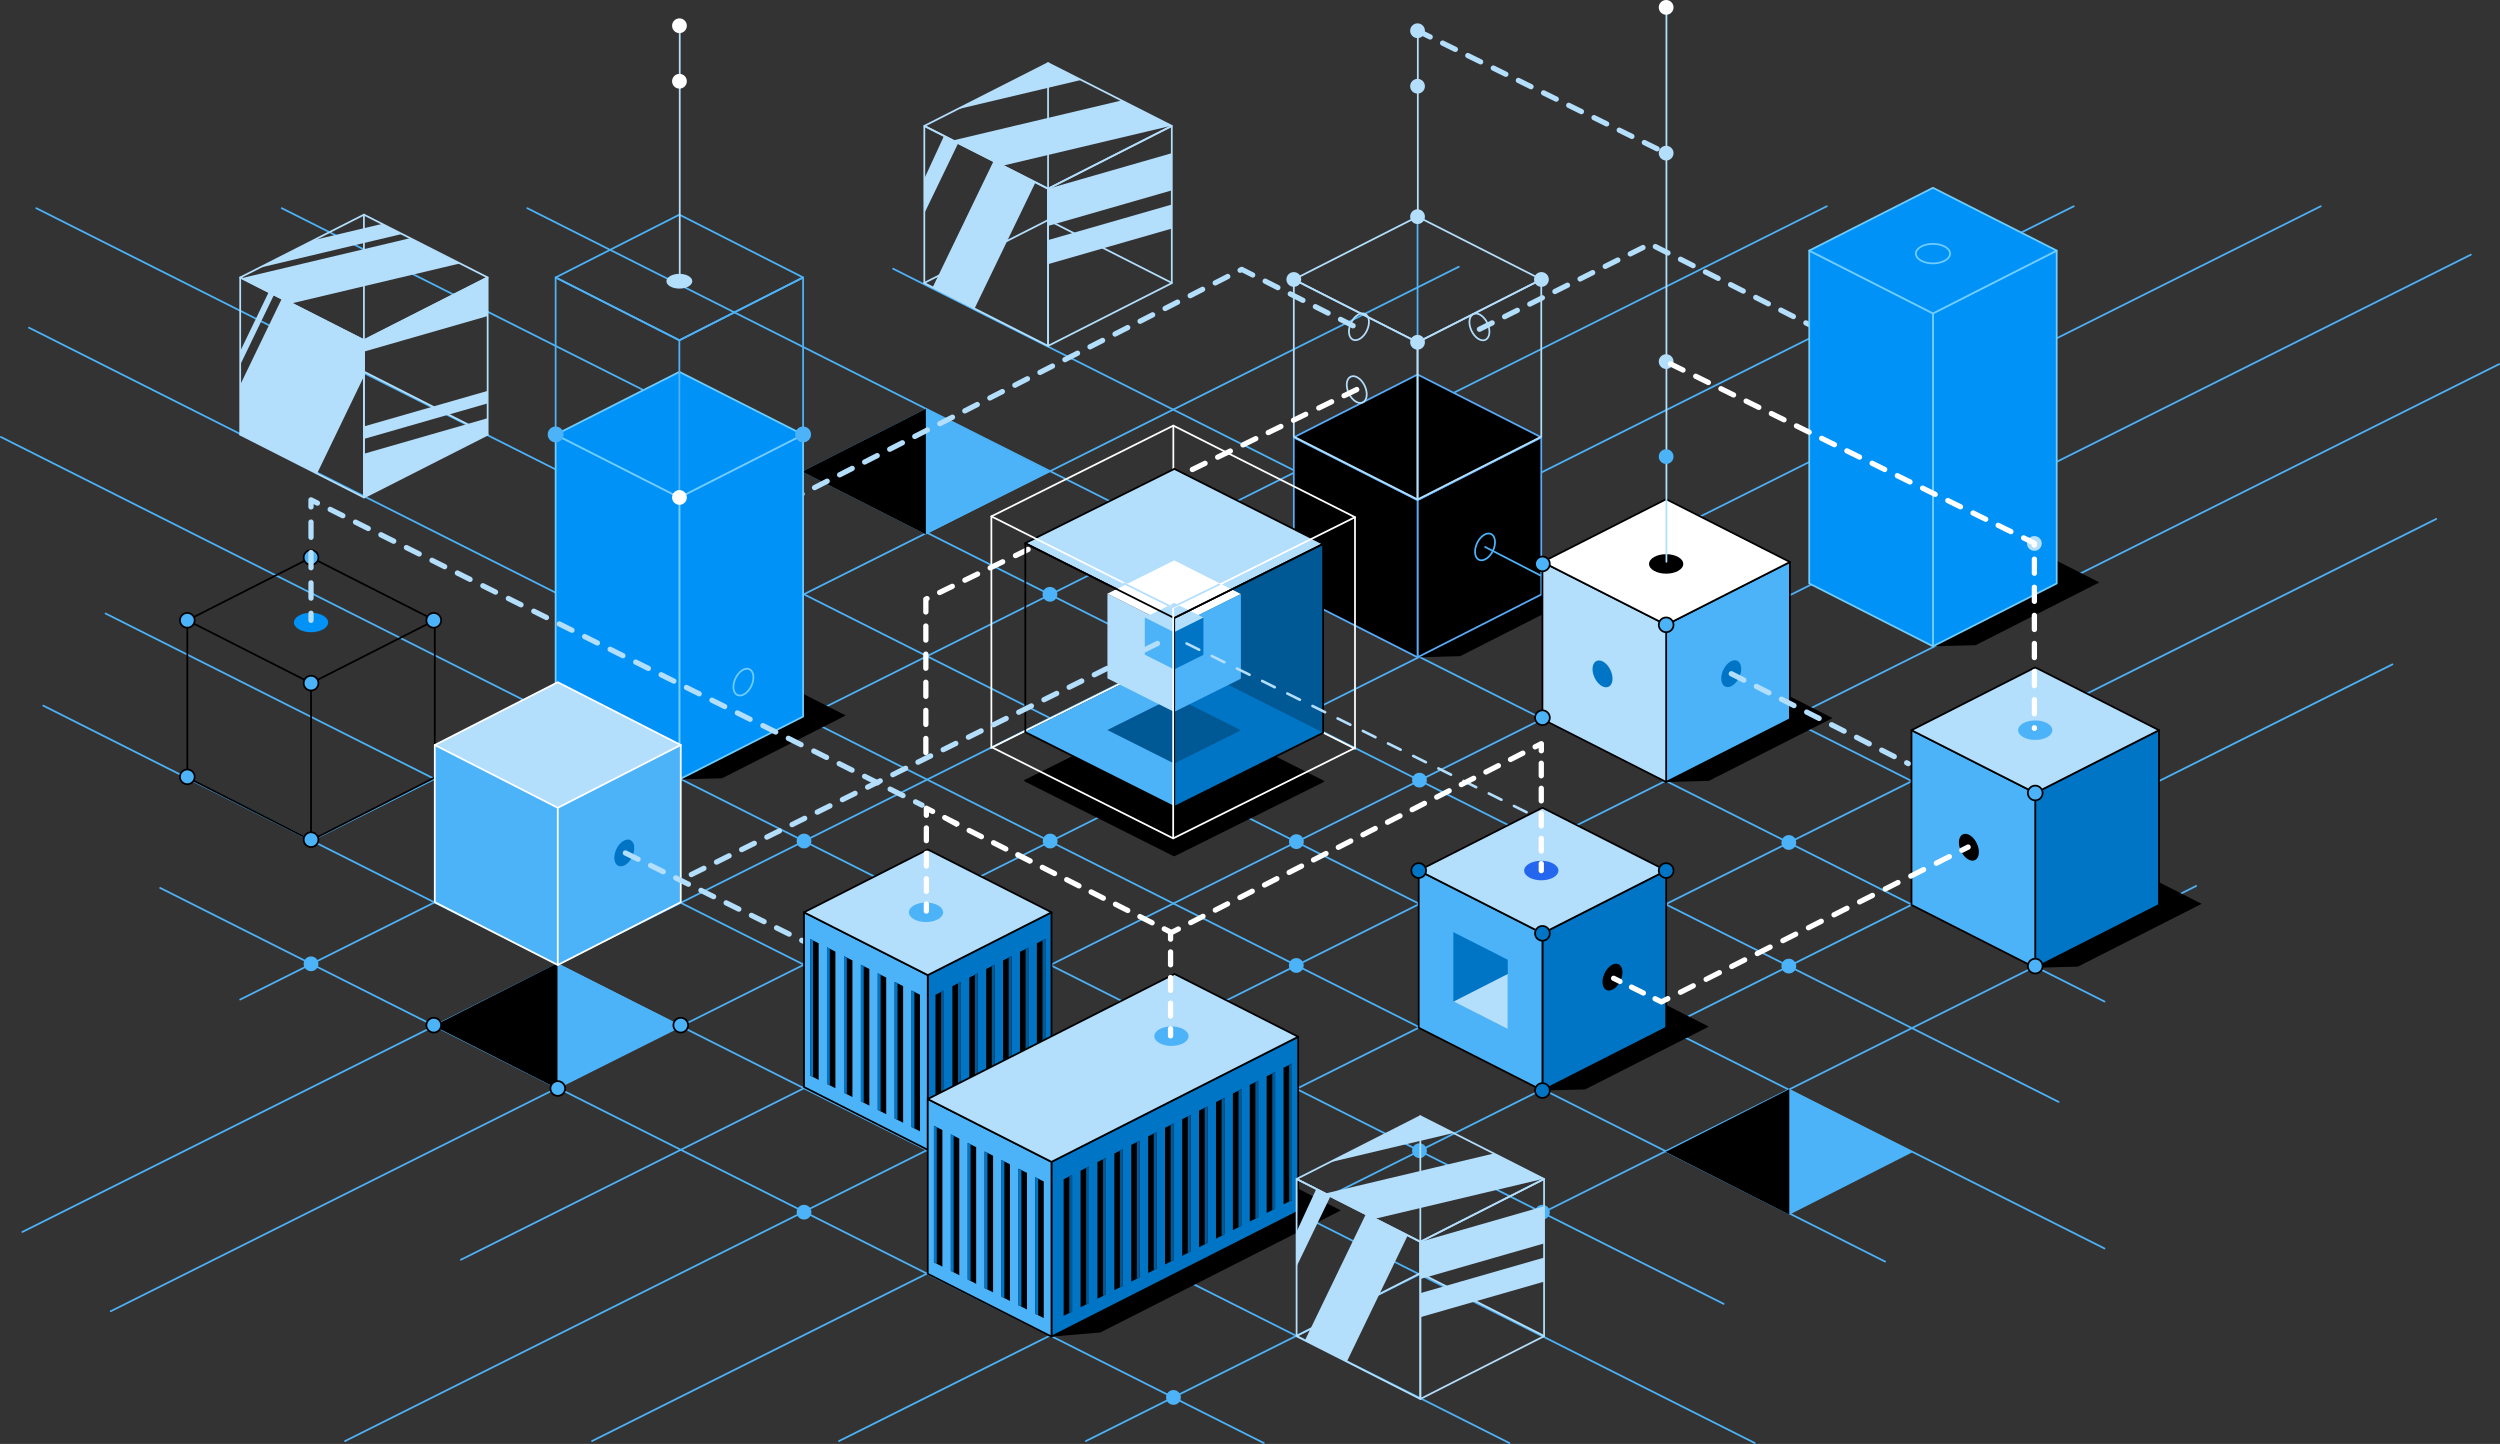 <svg xmlns="http://www.w3.org/2000/svg" viewBox="0 0 1422.8 821.76"><rect x="0" y="0" width="1422.8" height="821.76" fill="#333333" stroke="none"/><defs><style>.cls-1,.cls-14,.cls-2,.cls-8{fill:none;}.cls-1{stroke:#4db3f9;}.cls-1,.cls-11,.cls-12,.cls-14,.cls-15,.cls-16,.cls-18,.cls-19,.cls-2,.cls-21,.cls-5,.cls-7,.cls-8,.cls-9{stroke-linecap:round;stroke-linejoin:round;}.cls-2{stroke:#b3defc;}.cls-12,.cls-19,.cls-3{fill:#b3defc;}.cls-11,.cls-4,.cls-9{fill:#4db3f9;}.cls-5{stroke:#57abf8;}.cls-21,.cls-6{fill:#fff;}.cls-10,.cls-7{fill:#0092f6;}.cls-7{stroke:#71ccff;}.cls-15,.cls-16,.cls-18,.cls-19,.cls-21,.cls-8,.cls-9{stroke:#000;}.cls-11,.cls-12,.cls-14{stroke:#fff;}.cls-13,.cls-18{fill:#0075c5;}.cls-16{fill:#007ff5;}.cls-17{fill:#005894;}.cls-20{fill:#2466ee;}</style></defs><title>Asset 1</title><g id="Layer_2" data-name="Layer 2"><g id="Layer_22" data-name="Layer 22"><path class="cls-1" d="M179.93,477,830.25,151.82m209.44-34.45-903,451.5m1043.54-451.5L12.7,701.14M63,746.27l1257.8-628.9m85.42,27.57-1143.9,572m1160-509.72L354.77,740.94l-158.4,79.2m140.56,0,1049.59-524.8m-24.92,82.74L477.48,820.14m772.39-315.92L618,820.14"/><path class="cls-1" d="M1154.74,478.09,508.28,152.94m-208.2-34.45L1197.72,570M160.36,118.49,1171.59,627.12m26.13,83.42L20.64,118.49m-4.15,68L1072.85,718M.5,248.7,980.94,742.06m17.74,79.2L60.08,349.16M24.64,401.61,859,821.26M91.15,505.34,719.24,821.26"/><polyline class="cls-2" points="666.89 161 596.47 125.26 526.05 161"/><line class="cls-2" x1="596.47" y1="35.93" x2="596.47" y2="125.26"/><polygon class="cls-2" points="666.89 161.13 666.89 71.67 596.47 107.41 596.47 196.87 666.89 161.13"/><polygon class="cls-2" points="526.05 161.13 526.05 71.67 596.47 107.41 596.47 196.87 526.05 161.13"/><polygon class="cls-2" points="526.05 71.67 596.47 107.41 666.89 71.67 596.47 35.93 526.05 71.67"/><polygon class="cls-3" points="570.9 94.25 666.89 71.49 638.56 57.11 542.57 79.87 570.9 94.25"/><polygon class="cls-3" points="596.47 35.93 544.59 62.26 615.31 45.49 596.47 35.93"/><polygon class="cls-3" points="530.8 163.53 554.63 175.63 589.31 103.78 565.47 91.68 530.8 163.53"/><polygon class="cls-3" points="526.05 121.43 545.34 81.46 537.26 77.36 526.05 101.66 526.05 121.43"/><polygon class="cls-3" points="596.47 150.33 666.89 130.08 666.89 116.4 596.47 136.64 596.47 150.33"/><polygon class="cls-3" points="596.47 128.59 666.89 108.34 666.89 87.17 596.47 107.41 596.47 128.59"/><path class="cls-3" d="M1131.61,238a1.51,1.51,0,0,1-.68-.16l-4-2a1.5,1.5,0,0,1,1.36-2.68l4,2a1.5,1.5,0,0,1-.68,2.84Zm-11.12-5.64a1.51,1.51,0,0,1-.68-.16l-7.14-3.62a1.5,1.5,0,0,1,1.36-2.68l7.13,3.62a1.5,1.5,0,0,1-.67,2.84Zm-14.27-7.24a1.51,1.51,0,0,1-.68-.16l-7.14-3.62a1.5,1.5,0,0,1,1.36-2.68l7.14,3.62a1.5,1.5,0,0,1-.68,2.84ZM1092,217.83a1.51,1.51,0,0,1-.68-.16l-7.14-3.62a1.5,1.5,0,0,1,1.36-2.67l7.14,3.62a1.49,1.49,0,0,1,.66,2A1.52,1.52,0,0,1,1092,217.83Zm-14.27-7.24a1.51,1.51,0,0,1-.68-.16l-7.13-3.62a1.5,1.5,0,1,1,1.35-2.67l7.14,3.62a1.49,1.49,0,0,1,.66,2A1.52,1.52,0,0,1,1077.68,210.59Zm-14.27-7.23a1.52,1.52,0,0,1-.68-.17l-7.13-3.62a1.5,1.5,0,0,1,1.35-2.67l7.14,3.62a1.5,1.5,0,0,1-.68,2.84Zm-14.27-7.24a1.51,1.51,0,0,1-.68-.16l-7.13-3.62a1.5,1.5,0,0,1,1.36-2.68l7.13,3.62a1.5,1.5,0,0,1-.68,2.84ZM842,188.88a1.51,1.51,0,0,1-1.35-.83,1.49,1.49,0,0,1,.68-2l7.15-3.58a1.5,1.5,0,1,1,1.34,2.68l-7.15,3.58A1.5,1.5,0,0,1,842,188.88Zm192.91,0a1.51,1.51,0,0,1-.68-.16l-7.13-3.62a1.5,1.5,0,0,1,1.36-2.68l7.13,3.62a1.5,1.5,0,0,1-.68,2.84Zm-178.6-7.16a1.5,1.5,0,0,1-.67-2.84l7.15-3.57a1.5,1.5,0,1,1,1.34,2.68l-7.15,3.58A1.63,1.63,0,0,1,856.27,181.72Zm164.33-.08a1.51,1.51,0,0,1-.68-.16l-7.13-3.62a1.5,1.5,0,0,1,1.36-2.68l7.13,3.62a1.5,1.5,0,0,1-.68,2.84Zm-150-7.07a1.5,1.5,0,0,1-.67-2.84l7.15-3.58a1.51,1.51,0,0,1,2,.67,1.49,1.49,0,0,1-.68,2l-7.15,3.58A1.5,1.5,0,0,1,870.58,174.57Zm135.75-.17a1.44,1.44,0,0,1-.67-.16l-7.14-3.62a1.5,1.5,0,0,1,1.36-2.68l7.13,3.62a1.5,1.5,0,0,1-.68,2.84Zm-121.44-7a1.5,1.5,0,0,1-.67-2.84l7.15-3.58a1.52,1.52,0,0,1,2,.68,1.5,1.5,0,0,1-.67,2l-7.16,3.58A1.59,1.59,0,0,1,884.89,167.41Zm107.17-.25a1.47,1.47,0,0,1-.67-.16l-7.14-3.62a1.5,1.5,0,1,1,1.36-2.67l7.13,3.62a1.5,1.5,0,0,1-.68,2.83Zm-92.86-6.9a1.5,1.5,0,0,1-.67-2.84l7.15-3.58a1.5,1.5,0,1,1,1.35,2.68l-7.16,3.58A1.47,1.47,0,0,1,899.2,160.26Zm78.6-.33a1.52,1.52,0,0,1-.68-.17L970,156.14a1.5,1.5,0,1,1,1.36-2.67l7.13,3.62a1.5,1.5,0,0,1-.67,2.84Zm-64.29-6.83a1.5,1.5,0,0,1-.67-2.84l7.15-3.58a1.5,1.5,0,1,1,1.35,2.69l-7.16,3.57A1.44,1.44,0,0,1,913.51,153.1Zm50-.41a1.4,1.4,0,0,1-.68-.17l-7.14-3.61a1.5,1.5,0,0,1,1.36-2.68l7.14,3.62a1.5,1.5,0,0,1-.68,2.84ZM927.82,146a1.5,1.5,0,0,1-.67-2.84l7.16-3.58a1.5,1.5,0,1,1,1.34,2.68l-7.16,3.58A1.44,1.44,0,0,1,927.82,146Zm21.44-.5a1.51,1.51,0,0,1-.68-.16l-7.14-3.62A1.5,1.5,0,0,1,942.8,139l7.14,3.62a1.5,1.5,0,0,1-.68,2.84Z"/><polygon class="cls-4" points="456.5 268.39 526.92 304.13 597.34 268.39 526.92 232.65 456.5 268.39"/><polygon points="456.5 268.39 526.92 304.13 526.92 232.65 456.5 268.39"/><polygon class="cls-4" points="246.85 583.85 317.27 619.59 387.69 583.85 317.27 548.11 246.85 583.85"/><polygon points="246.85 583.85 317.27 619.59 317.27 548.11 246.85 583.85"/><polygon class="cls-4" points="947.92 655.57 1018.34 691.31 1088.76 655.57 1018.34 619.83 947.92 655.57"/><polygon points="947.92 655.57 1018.34 691.31 1018.34 619.83 947.92 655.57"/><polygon points="806.75 374.08 831.02 373.44 901.44 337.7 831.02 301.96 806.75 374.08"/><polygon class="cls-5" points="877.17 338.34 877.17 248.88 806.75 284.62 806.75 374.08 877.17 338.34"/><polygon class="cls-5" points="736.33 338.34 736.33 248.88 806.75 284.62 806.75 374.08 736.33 338.34"/><polygon class="cls-5" points="736.33 248.88 806.75 284.62 877.17 248.88 806.75 213.14 736.33 248.88"/><polygon class="cls-2" points="877.17 248.51 877.17 159.05 806.75 194.8 806.75 284.25 877.17 248.51"/><polygon class="cls-2" points="736.33 248.51 736.33 159.05 806.75 194.8 806.75 284.25 736.33 248.51"/><polygon class="cls-2" points="736.33 159.05 806.75 194.8 877.17 159.05 806.75 123.31 736.33 159.05"/><line class="cls-1" x1="806.75" y1="123.31" x2="806.75" y2="194.8"/><circle class="cls-3" cx="877.26" cy="159.05" r="4.2"/><circle class="cls-3" cx="806.75" cy="194.8" r="4.2"/><circle class="cls-3" cx="806.75" cy="123.31" r="4.2"/><circle class="cls-3" cx="736.33" cy="159.05" r="4.2"/><ellipse class="cls-1" cx="845.21" cy="311.29" rx="8.1" ry="5.01" transform="translate(204.62 944.48) rotate(-64.89)"/><line class="cls-1" x1="845.21" y1="311.29" x2="906.94" y2="343.12"/><ellipse class="cls-2" cx="772.14" cy="221.65" rx="5.01" ry="8.1" transform="translate(-21.08 348.67) rotate(-25.11)"/><ellipse class="cls-2" cx="841.96" cy="186" rx="5.01" ry="8.1" transform="translate(0.65 374.93) rotate(-25.11)"/><ellipse class="cls-2" cx="773.45" cy="186" rx="8.1" ry="5.01" transform="translate(276.76 807.39) rotate(-64.89)"/><path class="cls-6" d="M526.92,429.79a1.5,1.5,0,0,1-1.5-1.5v-8a1.5,1.5,0,0,1,3,0v8A1.5,1.5,0,0,1,526.92,429.79Zm0-16a1.5,1.5,0,0,1-1.5-1.5v-8a1.5,1.5,0,0,1,3,0v8A1.5,1.5,0,0,1,526.92,413.79Zm0-16a1.5,1.5,0,0,1-1.5-1.5v-8a1.5,1.5,0,0,1,3,0v8A1.5,1.5,0,0,1,526.92,397.79Zm0-16a1.5,1.5,0,0,1-1.5-1.5v-8a1.5,1.5,0,0,1,3,0v8A1.5,1.5,0,0,1,526.92,381.79Zm0-16a1.5,1.5,0,0,1-1.5-1.5v-8a1.5,1.5,0,0,1,3,0v8A1.5,1.5,0,0,1,526.92,365.79Zm0-16a1.5,1.5,0,0,1-1.5-1.5V341a1.5,1.5,0,0,1,.84-1.35l.66-.32a1.5,1.5,0,0,1,1.5,2.59v6.34A1.5,1.5,0,0,1,526.92,349.79Zm7.85-11.09a1.5,1.5,0,0,1-.66-2.85l7.2-3.5a1.5,1.5,0,0,1,1.31,2.7l-7.19,3.5A1.55,1.55,0,0,1,534.77,338.7Zm14.39-7a1.5,1.5,0,0,1-.66-2.85l7.19-3.5a1.5,1.5,0,1,1,1.32,2.7l-7.2,3.5A1.51,1.51,0,0,1,549.16,331.7Zm14.38-7a1.5,1.5,0,0,1-.65-2.85l7.19-3.5a1.5,1.5,0,0,1,1.31,2.69l-7.19,3.51A1.55,1.55,0,0,1,563.54,324.7Zm14.39-7a1.5,1.5,0,0,1-.66-2.84l7.2-3.51a1.5,1.5,0,0,1,1.31,2.7l-7.19,3.5A1.58,1.58,0,0,1,577.93,317.69Zm14.39-7a1.5,1.5,0,0,1-.66-2.85l7.19-3.5a1.5,1.5,0,1,1,1.31,2.7l-7.19,3.5A1.51,1.51,0,0,1,592.32,310.69Zm14.38-7a1.5,1.5,0,0,1-.66-2.85l7.2-3.5a1.5,1.5,0,1,1,1.31,2.69l-7.19,3.51A1.55,1.55,0,0,1,606.7,303.69Zm14.39-7a1.48,1.48,0,0,1-1.35-.84,1.5,1.5,0,0,1,.69-2l7.19-3.51a1.5,1.5,0,0,1,1.32,2.7l-7.2,3.5A1.38,1.38,0,0,1,621.09,296.68Zm14.38-7a1.5,1.5,0,0,1-.65-2.85l7.19-3.5a1.5,1.5,0,0,1,1.31,2.7l-7.19,3.5A1.55,1.55,0,0,1,635.47,289.68Zm14.39-7a1.5,1.5,0,0,1-.66-2.85l7.2-3.5a1.5,1.5,0,0,1,1.31,2.7l-7.19,3.5A1.58,1.58,0,0,1,649.86,282.68Zm14.39-7a1.5,1.5,0,0,1-.66-2.85l7.19-3.5a1.5,1.5,0,1,1,1.31,2.69l-7.19,3.5A1.39,1.39,0,0,1,664.25,275.68Zm14.38-7a1.5,1.5,0,0,1-.66-2.85l7.2-3.5a1.5,1.5,0,0,1,1.31,2.7l-7.19,3.5A1.55,1.55,0,0,1,678.63,268.67Zm14.39-7a1.5,1.5,0,0,1-.66-2.85l7.19-3.5a1.5,1.5,0,0,1,1.32,2.7l-7.2,3.5A1.51,1.51,0,0,1,693,261.67Zm14.38-7a1.5,1.5,0,0,1-.65-2.85l7.19-3.5a1.5,1.5,0,1,1,1.31,2.69l-7.19,3.51A1.55,1.55,0,0,1,707.4,254.67Zm14.39-7a1.5,1.5,0,0,1-1.35-.84,1.51,1.51,0,0,1,.69-2l7.2-3.5a1.5,1.5,0,0,1,1.31,2.7l-7.19,3.5A1.58,1.58,0,0,1,721.79,247.66Zm14.39-7a1.5,1.5,0,0,1-.66-2.85l7.19-3.5A1.5,1.5,0,0,1,744,237l-7.2,3.5A1.51,1.51,0,0,1,736.18,240.66Zm14.38-7a1.5,1.5,0,0,1-.66-2.85l7.2-3.5a1.5,1.5,0,1,1,1.31,2.69l-7.19,3.51A1.55,1.55,0,0,1,750.56,233.66Zm14.39-7a1.48,1.48,0,0,1-1.35-.84,1.5,1.5,0,0,1,.69-2l7.19-3.51a1.5,1.5,0,0,1,1.32,2.7l-7.2,3.5A1.38,1.38,0,0,1,765,226.65Z"/><path class="cls-3" d="M435.12,293.53a1.5,1.5,0,0,1-.68-2.84l7.13-3.63a1.5,1.5,0,0,1,1.36,2.67l-7.12,3.64A1.55,1.55,0,0,1,435.12,293.53Zm14.25-7.28a1.5,1.5,0,0,1-.68-2.83l7.12-3.64a1.5,1.5,0,1,1,1.37,2.67l-7.13,3.64A1.48,1.48,0,0,1,449.37,286.25ZM463.62,279a1.49,1.49,0,0,1-.68-2.83l7.12-3.64a1.5,1.5,0,1,1,1.37,2.67l-7.13,3.64A1.51,1.51,0,0,1,463.62,279Zm14.25-7.27a1.5,1.5,0,0,1-.68-2.84l7.12-3.64a1.5,1.5,0,1,1,1.37,2.67l-7.13,3.64A1.52,1.52,0,0,1,477.87,271.7Zm14.25-7.28a1.5,1.5,0,0,1-.68-2.84l7.12-3.64a1.51,1.51,0,0,1,2,.66,1.49,1.49,0,0,1-.65,2l-7.13,3.64A1.4,1.4,0,0,1,492.12,264.42Zm14.25-7.28a1.5,1.5,0,0,1-.68-2.84l7.12-3.63a1.5,1.5,0,1,1,1.36,2.67L507.05,257A1.51,1.51,0,0,1,506.37,257.14Zm14.25-7.28a1.5,1.5,0,0,1-.69-2.83l7.13-3.64a1.5,1.5,0,1,1,1.36,2.67l-7.12,3.64A1.51,1.51,0,0,1,520.62,249.86Zm14.25-7.28a1.5,1.5,0,0,1-.69-2.83l7.13-3.64a1.5,1.5,0,1,1,1.36,2.67l-7.12,3.64A1.51,1.51,0,0,1,534.87,242.58Zm14.24-7.27a1.5,1.5,0,0,1-.68-2.84l7.13-3.64a1.5,1.5,0,0,1,1.36,2.67l-7.12,3.64A1.56,1.56,0,0,1,549.11,235.31ZM563.36,228a1.5,1.5,0,0,1-.68-2.84l7.12-3.64a1.51,1.51,0,0,1,2,.66,1.49,1.49,0,0,1-.65,2l-7.12,3.64A1.56,1.56,0,0,1,563.36,228Zm14.25-7.28a1.5,1.5,0,0,1-.68-2.84l7.12-3.64a1.5,1.5,0,0,1,1.37,2.68l-7.13,3.64A1.48,1.48,0,0,1,577.61,220.75Zm14.25-7.28a1.52,1.52,0,0,1-1.34-.82,1.5,1.5,0,0,1,.66-2L598.3,207a1.5,1.5,0,0,1,1.37,2.67l-7.13,3.64A1.51,1.51,0,0,1,591.86,213.47Zm14.25-7.28a1.49,1.49,0,0,1-.68-2.83l7.12-3.64a1.5,1.5,0,0,1,1.37,2.67L606.79,206A1.51,1.51,0,0,1,606.11,206.19Zm14.25-7.27a1.5,1.5,0,0,1-.68-2.84l7.12-3.64a1.5,1.5,0,0,1,1.37,2.67L621,198.75A1.52,1.52,0,0,1,620.36,198.92Zm14.25-7.28a1.5,1.5,0,0,1-.69-2.84l7.13-3.64a1.5,1.5,0,1,1,1.36,2.67l-7.12,3.64A1.52,1.52,0,0,1,634.61,191.64Zm135.45-4.71a1.51,1.51,0,0,1-.68-.16l-7.13-3.62a1.5,1.5,0,0,1,1.35-2.68l7.14,3.62a1.5,1.5,0,0,1-.68,2.84Zm-121.2-2.57a1.5,1.5,0,0,1-.69-2.84l7.13-3.64a1.5,1.5,0,1,1,1.36,2.68l-7.12,3.63A1.4,1.4,0,0,1,648.86,184.36Zm106.93-4.67a1.51,1.51,0,0,1-.68-.16L748,175.91a1.5,1.5,0,1,1,1.36-2.67l7.13,3.61a1.5,1.5,0,0,1-.68,2.84Zm-92.68-2.61a1.5,1.5,0,0,1-.69-2.84l7.13-3.63a1.5,1.5,0,0,1,1.36,2.67l-7.12,3.64A1.51,1.51,0,0,1,663.11,177.08Zm78.41-4.63a1.51,1.51,0,0,1-.68-.16l-7.13-3.62a1.5,1.5,0,1,1,1.36-2.67l7.13,3.62a1.5,1.5,0,0,1-.68,2.83Zm-64.17-2.65a1.5,1.5,0,0,1-.68-2.83l7.13-3.64a1.5,1.5,0,0,1,1.36,2.67L678,169.64A1.55,1.55,0,0,1,677.35,169.8Zm49.9-4.58a1.52,1.52,0,0,1-.68-.17l-7.13-3.62a1.5,1.5,0,1,1,1.36-2.67l7.13,3.62a1.5,1.5,0,0,1-.68,2.84Zm-35.65-2.7a1.48,1.48,0,0,1-1.33-.81,1.5,1.5,0,0,1,.65-2l7.12-3.64a1.5,1.5,0,0,1,1.37,2.67l-7.13,3.64A1.48,1.48,0,0,1,691.6,162.52ZM713,158a1.34,1.34,0,0,1-.67-.17L706.73,155l-.2.1a1.5,1.5,0,1,1-1.36-2.67L706,152a1.51,1.51,0,0,1,1.36,0l6.26,3.18A1.5,1.5,0,0,1,713,158Z"/><polygon points="386.64 443.57 410.92 442.93 481.33 407.19 410.92 371.45 386.64 443.57"/><polygon class="cls-7" points="457.06 407.82 457.06 247.37 386.64 283.11 386.64 443.57 457.06 407.82"/><polygon class="cls-7" points="316.22 407.82 316.22 247.37 386.64 283.11 386.64 443.57 316.22 407.82"/><polygon class="cls-7" points="316.22 247.37 386.64 283.11 457.06 247.37 386.64 211.63 316.22 247.37"/><ellipse class="cls-7" cx="423.11" cy="388.25" rx="8.1" ry="5.01" transform="translate(-108.01 606.58) rotate(-64.89)"/><polyline class="cls-1" points="457.06 247.37 457.06 157.91 386.64 193.66"/><polyline class="cls-1" points="316.22 247.37 316.22 157.91 386.64 193.66 386.64 283.11"/><polygon class="cls-1" points="316.22 157.91 386.64 193.66 457.06 157.91 386.64 122.17 316.22 157.91"/><ellipse class="cls-3" cx="386.64" cy="160.05" rx="7.37" ry="4.2"/><polyline class="cls-8" points="177.02 478.23 247.44 442.49 247.44 353.04"/><polyline class="cls-8" points="106.61 353.04 106.61 442.49 177.02 478.23 177.02 391.81"/><polygon class="cls-8" points="106.61 353.04 177.02 388.78 247.44 353.04 177.02 317.29 106.61 353.04"/><circle class="cls-9" cx="177.02" cy="388.78" r="4.2"/><circle class="cls-9" cx="246.86" cy="353.04" r="4.2"/><circle class="cls-9" cx="177.02" cy="317.29" r="4.2"/><circle class="cls-9" cx="106.6" cy="353.04" r="4.2"/><circle class="cls-9" cx="177.02" cy="477.86" r="4.2"/><circle class="cls-9" cx="106.6" cy="442.12" r="4.2"/><ellipse class="cls-10" cx="177.02" cy="354.27" rx="9.74" ry="5.55"/><polyline class="cls-11" points="247.44 424 247.44 513.45 317.44 549.19 387.43 513.45 387.43 424"/><polygon class="cls-12" points="247.44 424 317.44 459.74 387.43 424 317.44 388.25 247.44 424"/><ellipse class="cls-13" cx="355.32" cy="485.46" rx="8.1" ry="5.01" transform="translate(-235.06 601.16) rotate(-64.89)"/><line class="cls-14" x1="317.44" y1="549.19" x2="317.44" y2="459.74"/><polyline class="cls-2" points="277.53 247.25 207.12 211.5 136.7 247.25"/><line class="cls-2" x1="207.11" y1="122.17" x2="207.11" y2="211.5"/><polygon class="cls-2" points="277.53 247.37 277.53 157.91 207.12 193.66 207.12 283.11 277.53 247.37"/><polygon class="cls-2" points="136.7 247.37 136.7 157.91 207.12 193.66 207.12 283.11 136.7 247.37"/><polygon class="cls-2" points="136.7 157.91 207.12 193.66 277.53 157.91 207.12 122.17 136.7 157.91"/><polygon class="cls-3" points="165.81 172.69 261.79 149.92 233.46 135.54 137.47 158.31 165.81 172.69"/><polygon class="cls-3" points="147.47 152.44 228.77 133.16 217.45 127.42 178.65 136.62 147.47 152.44"/><polygon class="cls-3" points="207.12 214.24 207.12 193.66 160.39 169.94 136.7 219.03 136.7 247.37 180.42 269.56 207.12 214.24"/><polygon class="cls-3" points="136.7 207.68 155.98 167.7 152.97 166.17 136.7 199.9 136.7 207.68"/><polygon class="cls-3" points="207.12 200.12 277.53 179.87 277.53 157.91 207.12 193.66 207.12 200.12"/><polygon class="cls-3" points="207.12 258.24 207.12 283.11 277.53 247.37 277.53 238 207.12 258.24"/><polygon class="cls-3" points="207.12 249.81 277.53 229.57 277.53 222.44 207.12 242.69 207.12 249.81"/><polygon points="1100.09 367.82 1124.36 367.18 1194.78 331.44 1124.36 295.7 1100.09 367.82"/><polygon class="cls-7" points="1170.51 332.07 1170.51 142.62 1100.09 178.36 1100.09 367.82 1170.51 332.07"/><polygon class="cls-7" points="1029.67 332.07 1029.67 142.62 1100.09 178.36 1100.09 367.82 1029.67 332.07"/><polygon class="cls-7" points="1029.67 142.62 1100.09 178.36 1170.51 142.62 1100.09 106.88 1029.67 142.62"/><ellipse class="cls-7" cx="1100.09" cy="144.35" rx="9.74" ry="5.55"/><polyline class="cls-14" points="771.15 426.1 667.77 373.99 564.05 425.63"/><line class="cls-14" x1="667.77" y1="242.23" x2="667.77" y2="266.86"/><polygon class="cls-15" points="668.35 401.99 583.4 444.28 668.23 486.85 753.01 444.67 668.35 401.99"/><line class="cls-16" x1="668.35" y1="266.86" x2="668.35" y2="375.03"/><polygon class="cls-4" points="668.35 374.28 583.4 416.58 668.23 459.15 753.01 416.96 668.35 374.28"/><polygon class="cls-3" points="668.35 266.86 583.4 309.16 668.23 351.73 753.01 309.54 668.35 266.86"/><polygon class="cls-17" points="753.01 417.06 668.27 459.24 668.27 351.73 753.01 309.54 753.01 417.06"/><polygon class="cls-13" points="668.27 374.32 668.35 374.28 753.01 416.96 668.27 459.13 668.27 374.32"/><polygon class="cls-8" points="583.53 416.68 668.27 459.24 668.27 351.73 583.53 309.16 583.53 416.68"/><polygon class="cls-6" points="668.27 318.94 630.2 337.9 668.22 356.98 706.21 338.07 668.27 318.94"/><polygon class="cls-17" points="668.27 396.5 630.2 415.46 668.22 434.53 706.21 415.63 668.27 396.5"/><polygon class="cls-4" points="706.21 386.25 668.23 405.16 668.23 356.98 706.21 338.07 706.21 386.25"/><polygon class="cls-3" points="630.26 386.08 668.23 405.16 668.23 356.98 630.26 337.9 630.26 386.08"/><polygon class="cls-3" points="668.23 343.12 651.52 351.44 668.21 359.82 684.89 351.52 668.23 343.12"/><polygon class="cls-13" points="684.89 372.68 668.22 380.98 668.22 359.82 684.89 351.52 684.89 372.68"/><polygon class="cls-4" points="651.54 372.6 668.22 380.98 668.22 359.82 651.54 351.45 651.54 372.6"/><polygon class="cls-8" points="668.35 266.86 583.4 309.16 668.23 351.73 753.01 309.54 668.35 266.86"/><polygon class="cls-8" points="753.01 417.06 668.27 459.24 668.27 351.73 753.01 309.54 753.01 417.06"/><polyline class="cls-14" points="771.15 294.35 667.77 242.23 564.21 293.88"/><polygon class="cls-14" points="564.21 425.16 667.68 477.13 667.68 345.86 640.71 332.31 564.21 293.88 564.21 425.16"/><polyline class="cls-14" points="667.68 345.86 771.15 294.35 771.15 425.63 667.68 477.13"/><polyline class="cls-2" points="693.89 332.61 667.14 345.67 639.73 332.02"/><polygon points="877.83 620.64 902.1 620.01 972.52 584.27 902.1 548.52 877.83 620.64"/><polygon class="cls-18" points="948.24 584.9 948.24 495.45 877.83 531.19 877.83 620.64 948.24 584.9"/><polygon class="cls-9" points="807.41 584.9 807.41 495.45 877.83 531.19 877.83 620.64 807.41 584.9"/><polygon class="cls-13" points="827.12 569.87 827.12 530.49 858.11 546.22 858.11 585.6 827.12 569.87"/><polygon class="cls-19" points="807.41 495.45 877.83 531.19 948.24 495.45 877.83 459.7 807.41 495.45"/><ellipse class="cls-20" cx="877.17" cy="495.45" rx="9.74" ry="5.55"/><path class="cls-3" d="M827.28,570l30.83,15.65V554.3Z"/><ellipse cx="917.73" cy="556.17" rx="8.1" ry="5.01" transform="translate(24.64 1151.09) rotate(-64.89)"/><circle class="cls-4" cx="457.06" cy="247.25" r="4.52"/><circle class="cls-4" cx="316.22" cy="247.25" r="4.52"/><circle class="cls-9" cx="246.86" cy="583.44" r="4.2"/><circle class="cls-9" cx="387.43" cy="583.44" r="4.2"/><circle class="cls-9" cx="317.44" cy="619.48" r="4.2"/><circle class="cls-6" cx="386.69" cy="283.11" r="4.2"/><circle class="cls-4" cx="877.8" cy="689.88" r="4.2"/><circle class="cls-4" cx="457.58" cy="689.88" r="4.2"/><circle class="cls-4" cx="667.84" cy="795.31" r="4.2"/><circle class="cls-4" cx="177.02" cy="548.52" r="4.2"/><circle class="cls-4" cx="1018.05" cy="549.83" r="4.2"/><circle class="cls-4" cx="737.75" cy="549.46" r="4.2"/><circle class="cls-4" cx="807.85" cy="654.88" r="4.2"/><circle class="cls-4" cx="1018.05" cy="479.48" r="4.2"/><circle class="cls-4" cx="597.55" cy="338.23" r="4.2"/><circle class="cls-4" cx="597.66" cy="478.65" r="4.2"/><circle class="cls-4" cx="457.58" cy="478.65" r="4.2"/><circle class="cls-4" cx="807.85" cy="444" r="4.2"/><circle class="cls-4" cx="737.8" cy="478.99" r="4.2"/><circle class="cls-18" cx="877.83" cy="620.64" r="4.2"/><circle class="cls-18" cx="877.83" cy="531.19" r="4.2"/><circle class="cls-18" cx="948.24" cy="495.45" r="4.2"/><circle class="cls-18" cx="807.41" cy="495.45" r="4.2"/><polygon points="948.24 445.05 972.52 444.42 1042.94 408.67 972.52 372.93 948.24 445.05"/><polygon class="cls-9" points="1018.66 409.31 1018.66 319.85 948.24 355.6 948.24 445.05 1018.66 409.31"/><polygon class="cls-19" points="877.83 409.31 877.83 319.85 948.24 355.6 948.24 445.05 877.83 409.31"/><polygon class="cls-21" points="877.83 319.85 948.24 355.6 1018.66 319.85 948.24 284.11 877.83 319.85"/><circle class="cls-9" cx="877.83" cy="408.46" r="4.2"/><circle class="cls-9" cx="948.24" cy="355.6" r="4.2"/><circle class="cls-9" cx="877.83" cy="320.94" r="4.2"/><ellipse class="cls-13" cx="985.33" cy="383.45" rx="8.1" ry="5.01" transform="translate(219.93 1112.89) rotate(-64.89)"/><ellipse class="cls-13" cx="912.03" cy="383.45" rx="5.01" ry="8.1" transform="translate(-76.53 423.33) rotate(-25.11)"/><ellipse cx="948.24" cy="320.94" rx="9.74" ry="5.55"/><path class="cls-3" d="M476.13,546.49a1.43,1.43,0,0,1-.66-.16l-5.5-2.72a1.5,1.5,0,1,1,1.33-2.69l5.5,2.72a1.5,1.5,0,0,1-.67,2.85Zm-12.66-6.27a1.47,1.47,0,0,1-.67-.16l-7.17-3.55a1.5,1.5,0,1,1,1.33-2.69l7.17,3.55a1.5,1.5,0,0,1-.66,2.85Zm-14.34-7.1a1.47,1.47,0,0,1-.67-.16l-7.16-3.55a1.5,1.5,0,1,1,1.33-2.69l7.17,3.55a1.51,1.51,0,0,1-.67,2.85ZM434.79,526a1.43,1.43,0,0,1-.66-.16L427,522.31a1.5,1.5,0,1,1,1.33-2.69l7.17,3.55a1.5,1.5,0,0,1-.67,2.85Zm-14.34-7.1a1.43,1.43,0,0,1-.66-.16l-7.17-3.55a1.5,1.5,0,1,1,1.33-2.69l7.17,3.55a1.5,1.5,0,0,1-.67,2.85Zm-14.34-7.1a1.43,1.43,0,0,1-.66-.16l-7.17-3.55a1.5,1.5,0,0,1,1.33-2.69l7.17,3.55a1.5,1.5,0,0,1-.67,2.85Zm-14.33-7.1a1.44,1.44,0,0,1-.67-.16L383.94,501a1.5,1.5,0,1,1,1.33-2.69l7.17,3.55a1.5,1.5,0,0,1-.66,2.85Zm-14.34-7.1a1.47,1.47,0,0,1-.67-.16l-7.17-3.55a1.5,1.5,0,1,1,1.33-2.69l7.17,3.55a1.5,1.5,0,0,1-.66,2.85Zm-14.34-7.1a1.47,1.47,0,0,1-.67-.16l-7.17-3.55a1.5,1.5,0,0,1,1.34-2.69l7.16,3.55a1.5,1.5,0,0,1-.66,2.85Z"/><path class="cls-3" d="M393.45,499.23a1.52,1.52,0,0,1-1.35-.84,1.5,1.5,0,0,1,.68-2l7.17-3.56a1.5,1.5,0,0,1,1.33,2.69l-7.17,3.55A1.43,1.43,0,0,1,393.45,499.23Zm14.33-7.11a1.5,1.5,0,0,1-.66-2.84l7.16-3.56a1.5,1.5,0,0,1,1.34,2.69L408.45,492A1.59,1.59,0,0,1,407.78,492.12Zm14.34-7.1a1.5,1.5,0,0,1-.67-2.85l7.17-3.55a1.5,1.5,0,0,1,1.33,2.69l-7.17,3.55A1.43,1.43,0,0,1,422.12,485Zm14.33-7.11a1.5,1.5,0,0,1-.66-2.85l7.16-3.55a1.5,1.5,0,0,1,1.34,2.69l-7.17,3.55A1.47,1.47,0,0,1,436.45,477.91Zm14.34-7.11a1.5,1.5,0,0,1-.67-2.84l7.17-3.56a1.5,1.5,0,0,1,1.33,2.69l-7.17,3.55A1.43,1.43,0,0,1,450.79,470.8Zm14.33-7.11a1.5,1.5,0,0,1-.66-2.84l7.16-3.55A1.5,1.5,0,0,1,473,460l-7.17,3.56A1.59,1.59,0,0,1,465.12,463.69Zm14.34-7.1a1.5,1.5,0,0,1-.67-2.85l7.17-3.55a1.5,1.5,0,1,1,1.33,2.69l-7.17,3.55A1.43,1.43,0,0,1,479.46,456.59Zm14.33-7.11a1.5,1.5,0,0,1-.66-2.84l7.16-3.56a1.5,1.5,0,0,1,1.34,2.69l-7.17,3.55A1.47,1.47,0,0,1,493.79,449.48Zm14.34-7.11a1.5,1.5,0,0,1-.67-2.84l7.17-3.55a1.5,1.5,0,1,1,1.33,2.68l-7.17,3.56A1.55,1.55,0,0,1,508.13,442.37Zm14.33-7.1a1.5,1.5,0,0,1-.66-2.85l7.16-3.55a1.5,1.5,0,0,1,1.34,2.69l-7.17,3.55A1.47,1.47,0,0,1,522.46,435.27Zm14.34-7.11a1.53,1.53,0,0,1-1.35-.83,1.5,1.5,0,0,1,.68-2l7.17-3.56a1.5,1.5,0,0,1,1.33,2.69L537.46,428A1.43,1.43,0,0,1,536.8,428.16Zm14.33-7.11a1.5,1.5,0,0,1-.66-2.84l7.16-3.55a1.5,1.5,0,1,1,1.34,2.68l-7.17,3.56A1.59,1.59,0,0,1,551.13,421.05Zm14.34-7.1a1.5,1.5,0,0,1-.67-2.85l7.17-3.55a1.5,1.5,0,1,1,1.33,2.69l-7.17,3.55A1.43,1.43,0,0,1,565.47,414Zm14.33-7.11a1.5,1.5,0,0,1-.66-2.85l7.16-3.55a1.5,1.5,0,0,1,1.34,2.69l-7.17,3.55A1.47,1.47,0,0,1,579.8,406.84Zm14.34-7.11a1.5,1.5,0,0,1-.67-2.84l7.17-3.56A1.5,1.5,0,1,1,602,396l-7.17,3.56A1.55,1.55,0,0,1,594.14,399.73Zm14.33-7.11a1.5,1.5,0,0,1-.66-2.84l7.16-3.55a1.5,1.5,0,0,1,1.34,2.69l-7.17,3.55A1.59,1.59,0,0,1,608.47,392.62Zm14.34-7.1a1.5,1.5,0,0,1-.67-2.85l7.17-3.55a1.5,1.5,0,0,1,1.33,2.69l-7.17,3.55A1.43,1.43,0,0,1,622.81,385.52Zm14.33-7.11a1.5,1.5,0,0,1-1.34-.83,1.49,1.49,0,0,1,.68-2l7.16-3.56A1.5,1.5,0,0,1,645,374.7l-7.17,3.55A1.47,1.47,0,0,1,637.14,378.41Zm14.34-7.11a1.5,1.5,0,0,1-.67-2.84l7.17-3.55a1.5,1.5,0,1,1,1.33,2.68l-7.17,3.56A1.55,1.55,0,0,1,651.48,371.3Z"/><path class="cls-3" d="M868.79,463a.78.78,0,0,1-.33-.07l-7.16-3.56a.75.75,0,0,1-.34-1,.74.74,0,0,1,1-.33l7.17,3.55a.75.75,0,0,1-.34,1.42Zm-14.33-7.11a.8.8,0,0,1-.33-.08L847,452.26a.75.75,0,0,1,.67-1.35l7.17,3.56a.75.75,0,0,1,.34,1A.76.76,0,0,1,854.46,455.89Zm-14.33-7.11a.8.8,0,0,1-.33-.08l-7.17-3.56a.75.75,0,1,1,.67-1.34l7.17,3.55a.76.76,0,0,1-.34,1.43Zm-14.33-7.12a.64.64,0,0,1-.33-.08L818.3,438a.75.75,0,0,1,.67-1.35l7.16,3.56a.75.75,0,0,1-.33,1.42Zm-14.33-7.11a.76.76,0,0,1-.33-.08L804,430.91a.75.75,0,0,1-.34-1,.76.76,0,0,1,1-.34l7.16,3.56a.75.75,0,0,1-.33,1.42Zm-14.33-7.12a.83.83,0,0,1-.34-.07l-7.16-3.56a.75.75,0,1,1,.67-1.35l7.16,3.56a.76.76,0,0,1,.34,1A.75.75,0,0,1,797.14,427.43Zm-14.33-7.11a.81.81,0,0,1-.34-.08l-7.16-3.56a.74.74,0,0,1-.34-1,.75.75,0,0,1,1-.34l7.17,3.56a.75.75,0,0,1-.33,1.42Zm-14.34-7.11a.8.8,0,0,1-.33-.08L761,409.57a.75.75,0,1,1,.66-1.34l7.17,3.55a.75.75,0,0,1-.34,1.43Zm-14.33-7.12a.67.67,0,0,1-.33-.08l-7.17-3.55a.75.75,0,0,1,.67-1.35l7.17,3.56a.75.75,0,0,1,.34,1A.76.76,0,0,1,754.14,406.09ZM739.81,399a.8.8,0,0,1-.33-.08l-7.17-3.56a.75.75,0,0,1-.34-1,.76.76,0,0,1,1-.34l7.17,3.56a.74.74,0,0,1,.33,1A.75.75,0,0,1,739.81,399Zm-14.33-7.12a.64.64,0,0,1-.33-.08L718,388.23a.75.75,0,1,1,.67-1.35l7.16,3.56a.75.75,0,0,1-.33,1.42Zm-14.33-7.11a.76.76,0,0,1-.33-.08l-7.17-3.56a.75.75,0,0,1-.34-1,.76.76,0,0,1,1-.34l7.16,3.56a.75.75,0,0,1-.33,1.42Zm-14.33-7.12a.83.83,0,0,1-.34-.07L689.32,374a.76.76,0,0,1-.34-1,.75.75,0,0,1,1-.33l7.16,3.55a.76.76,0,0,1,.34,1A.75.75,0,0,1,696.82,377.63Zm-14.33-7.11a.81.81,0,0,1-.34-.08L675,366.89a.76.76,0,0,1-.34-1,.75.75,0,0,1,1-.34l7.17,3.56a.75.75,0,0,1-.33,1.42Z"/><polygon points="528 654.4 552.28 653.77 622.7 618.03 552.28 582.28 528 654.4"/><polygon class="cls-18" points="598.42 618.66 598.42 519.21 528 554.95 528 654.4 598.42 618.66"/><polygon points="537.21 641.44 537.21 563.68 532.4 566.12 532.4 643.88 537.21 641.44"/><polygon class="cls-17" points="537.21 641.44 537.21 563.68 535.61 564.49 535.61 642.25 537.21 641.44"/><polygon points="546.83 636.56 546.83 558.8 542.02 561.24 542.02 639 546.83 636.56"/><polygon class="cls-17" points="546.83 636.56 546.83 558.8 545.22 559.61 545.22 637.37 546.83 636.56"/><polygon points="556.44 631.68 556.44 553.92 551.63 556.36 551.63 634.12 556.44 631.68"/><polygon class="cls-17" points="556.44 631.68 556.44 553.92 554.84 554.73 554.84 632.49 556.44 631.68"/><polygon points="566.06 626.8 566.06 549.04 561.25 551.48 561.25 629.24 566.06 626.8"/><polygon class="cls-17" points="566.06 626.8 566.06 549.04 564.45 549.85 564.45 627.61 566.06 626.8"/><polygon points="575.67 621.92 575.67 544.16 570.86 546.6 570.86 624.36 575.67 621.92"/><polygon class="cls-17" points="575.67 621.92 575.67 544.16 574.07 544.97 574.07 622.73 575.67 621.92"/><polygon points="585.29 617.04 585.29 539.28 580.48 541.72 580.48 619.48 585.29 617.04"/><polygon class="cls-17" points="585.29 617.04 585.29 539.28 583.68 540.09 583.68 617.85 585.29 617.04"/><polygon points="594.9 612.15 594.9 534.4 590.09 536.84 590.09 614.6 594.9 612.15"/><polygon class="cls-17" points="594.9 612.15 594.9 534.4 593.3 535.21 593.3 612.97 594.9 612.15"/><polygon class="cls-9" points="457.58 618.66 457.58 519.21 528 554.95 528 654.4 457.58 618.66"/><polygon points="518.79 641.44 518.79 563.68 523.6 566.12 523.6 643.88 518.79 641.44"/><polygon class="cls-13" points="518.79 641.44 518.79 563.68 520.4 564.49 520.4 642.25 518.79 641.44"/><polygon points="509.18 636.56 509.18 558.8 513.99 561.24 513.99 639 509.18 636.56"/><polygon class="cls-13" points="509.18 636.56 509.18 558.8 510.78 559.61 510.78 637.37 509.18 636.56"/><polygon points="499.56 631.68 499.56 553.92 504.37 556.36 504.37 634.12 499.56 631.68"/><polygon class="cls-13" points="499.56 631.68 499.56 553.92 501.17 554.73 501.17 632.49 499.56 631.68"/><polygon points="489.95 626.8 489.95 549.04 494.76 551.48 494.76 629.24 489.95 626.8"/><polygon class="cls-13" points="489.95 626.8 489.95 549.04 491.55 549.85 491.55 627.61 489.95 626.8"/><polygon points="480.33 621.92 480.33 544.16 485.14 546.6 485.14 624.36 480.33 621.92"/><polygon class="cls-13" points="480.33 621.92 480.33 544.16 481.94 544.97 481.94 622.73 480.33 621.92"/><polygon points="470.65 616.9 470.65 539.14 475.45 541.58 475.45 619.34 470.65 616.9"/><polygon class="cls-13" points="470.65 616.9 470.65 539.14 472.25 539.96 472.25 617.71 470.65 616.9"/><polygon points="461.1 612.15 461.1 534.4 465.91 536.84 465.91 614.6 461.1 612.15"/><polygon class="cls-13" points="461.1 612.15 461.1 534.4 462.71 535.21 462.71 612.97 461.1 612.15"/><polygon class="cls-19" points="457.58 519.21 528 554.95 598.42 519.21 528 483.46 457.58 519.21"/><ellipse class="cls-4" cx="527" cy="519.21" rx="9.74" ry="5.55"/><polygon points="598.42 760.69 626.21 758.34 763.09 688.87 692.67 653.12 598.42 760.69"/><polygon class="cls-18" points="738.82 689.5 738.82 590.04 598.42 661.23 598.42 760.69 738.82 689.5"/><polygon points="677.61 712.27 677.61 634.52 672.8 636.96 672.8 714.72 677.61 712.27"/><polygon class="cls-17" points="677.61 712.27 677.61 634.52 676 635.33 676 713.09 677.61 712.27"/><polygon points="687.22 707.39 687.22 629.64 682.41 632.08 682.41 709.84 687.22 707.39"/><polygon class="cls-17" points="687.22 707.39 687.22 629.64 685.62 630.45 685.62 708.21 687.22 707.39"/><polygon points="696.84 702.51 696.84 624.76 692.03 627.2 692.03 704.95 696.84 702.51"/><polygon class="cls-17" points="696.84 702.51 696.84 624.76 695.23 625.57 695.23 703.33 696.84 702.51"/><polygon points="706.45 697.63 706.45 619.88 701.64 622.32 701.64 700.07 706.45 697.63"/><polygon class="cls-17" points="706.45 697.63 706.45 619.88 704.85 620.69 704.85 698.45 706.45 697.63"/><polygon points="716.07 692.75 716.07 615 711.26 617.44 711.26 695.19 716.07 692.75"/><polygon class="cls-17" points="716.07 692.75 716.07 615 714.46 615.81 714.46 693.57 716.07 692.75"/><polygon points="725.68 687.87 725.68 610.12 720.87 612.56 720.87 690.31 725.68 687.87"/><polygon class="cls-17" points="725.68 687.87 725.68 610.12 724.08 610.93 724.08 688.69 725.68 687.87"/><polygon points="735.3 682.99 735.3 605.24 730.49 607.68 730.49 685.43 735.3 682.99"/><polygon class="cls-17" points="735.3 682.99 735.3 605.24 733.69 606.05 733.69 683.81 735.3 682.99"/><polygon points="610.15 746.45 610.15 668.69 605.34 671.13 605.34 748.89 610.15 746.45"/><polygon class="cls-17" points="610.15 746.45 610.15 668.69 608.55 669.51 608.55 747.26 610.15 746.45"/><polygon points="619.76 741.57 619.76 663.81 614.96 666.25 614.96 744.01 619.76 741.57"/><polygon class="cls-17" points="619.76 741.57 619.76 663.81 618.16 664.63 618.16 742.38 619.76 741.57"/><polygon points="629.38 736.69 629.38 658.93 624.57 661.37 624.57 739.13 629.38 736.69"/><polygon class="cls-17" points="629.38 736.69 629.38 658.93 627.78 659.75 627.78 737.5 629.38 736.69"/><polygon points="638.99 731.81 638.99 654.05 634.19 656.49 634.19 734.25 638.99 731.81"/><polygon class="cls-17" points="638.99 731.81 638.99 654.05 637.39 654.87 637.39 732.62 638.99 731.81"/><polygon points="648.61 726.93 648.61 649.17 643.8 651.61 643.8 729.37 648.61 726.93"/><polygon class="cls-17" points="648.61 726.93 648.61 649.17 647.01 649.99 647.01 727.74 648.61 726.93"/><polygon points="658.22 722.05 658.22 644.29 653.42 646.73 653.42 724.49 658.22 722.05"/><polygon class="cls-17" points="658.22 722.05 658.22 644.29 656.62 645.11 656.62 722.86 658.22 722.05"/><polygon points="667.84 717.17 667.84 639.41 663.03 641.85 663.03 719.61 667.84 717.17"/><polygon class="cls-17" points="667.84 717.17 667.84 639.41 666.24 640.23 666.24 717.98 667.84 717.17"/><polygon class="cls-9" points="528 724.95 528 625.49 598.42 661.23 598.42 760.69 528 724.95"/><polygon points="589.21 747.72 589.21 669.96 594.02 672.4 594.02 750.16 589.21 747.72"/><polygon class="cls-13" points="589.21 747.72 589.21 669.96 590.82 670.78 590.82 748.53 589.21 747.72"/><polygon points="569.98 737.96 569.98 660.2 574.79 662.64 574.79 740.4 569.98 737.96"/><polygon class="cls-13" points="569.98 737.96 569.98 660.2 571.59 661.01 571.59 738.77 569.98 737.96"/><polygon points="579.67 742.84 579.67 665.08 584.48 667.52 584.48 745.28 579.67 742.84"/><polygon class="cls-13" points="579.67 742.84 579.67 665.08 581.27 665.9 581.27 743.65 579.67 742.84"/><polygon points="560.37 733.08 560.37 655.32 565.18 657.76 565.18 735.52 560.37 733.08"/><polygon class="cls-13" points="560.37 733.08 560.37 655.32 561.97 656.13 561.97 733.89 560.37 733.08"/><polygon points="550.75 728.2 550.75 650.44 555.56 652.88 555.56 730.64 550.75 728.2"/><polygon class="cls-13" points="550.75 728.2 550.75 650.44 552.36 651.25 552.36 729.01 550.75 728.2"/><polygon points="541.14 723.32 541.14 645.56 545.95 648 545.95 725.76 541.14 723.32"/><polygon class="cls-13" points="541.14 723.32 541.14 645.56 542.74 646.38 542.74 724.13 541.14 723.32"/><polygon points="531.52 718.44 531.52 640.68 536.33 643.12 536.33 720.88 531.52 718.44"/><polygon class="cls-13" points="531.52 718.44 531.52 640.68 533.13 641.49 533.13 719.25 531.52 718.44"/><polygon class="cls-19" points="528 625.49 598.42 661.23 738.82 590.04 668.4 554.3 528 625.49"/><ellipse class="cls-4" cx="666.68" cy="589.71" rx="9.74" ry="5.55"/><polygon points="1158.29 550.77 1182.56 550.13 1252.98 514.39 1182.56 478.65 1158.29 550.77"/><polygon class="cls-18" points="1228.71 515.03 1228.71 415.57 1158.29 451.31 1158.29 550.77 1228.71 515.03"/><polygon class="cls-9" points="1087.87 515.03 1087.87 415.57 1158.29 451.31 1158.29 550.77 1087.87 515.03"/><polygon class="cls-19" points="1087.87 415.57 1158.29 451.31 1228.71 415.57 1158.29 379.83 1087.87 415.57"/><ellipse class="cls-4" cx="1158.29" cy="415.57" rx="9.74" ry="5.55"/><circle class="cls-9" cx="1158.29" cy="451.31" r="4.2"/><circle class="cls-9" cx="1158.29" cy="549.83" r="4.2"/><ellipse cx="1120.53" cy="482.1" rx="5.01" ry="8.1" transform="translate(-98.68 521.15) rotate(-25.11)"/><path class="cls-6" d="M921.94,560.05a1.43,1.43,0,0,1-.66-.16l-3.59-1.77a1.5,1.5,0,1,1,1.33-2.69l3.59,1.77a1.5,1.5,0,0,1-.67,2.85Z"/><path class="cls-6" d="M935.28,566.63a1.55,1.55,0,0,1-.66-.15l-6.67-3.3a1.5,1.5,0,1,1,1.33-2.68l6.67,3.29a1.5,1.5,0,0,1-.67,2.84Z"/><path class="cls-6" d="M945.54,571.7a1.37,1.37,0,0,1-.66-.16l-3.59-1.77a1.5,1.5,0,0,1,1.33-2.69l2.91,1.44,2.9-1.46a1.5,1.5,0,1,1,1.36,2.67l-3.57,1.81A1.65,1.65,0,0,1,945.54,571.7Z"/><path class="cls-6" d="M956.39,566.22a1.5,1.5,0,0,1-.68-2.84l7.28-3.67a1.5,1.5,0,1,1,1.35,2.68l-7.27,3.67A1.51,1.51,0,0,1,956.39,566.22ZM971,558.87a1.5,1.5,0,0,1-.68-2.83l7.28-3.68A1.5,1.5,0,1,1,978.9,555l-7.28,3.67A1.44,1.44,0,0,1,971,558.87Zm14.56-7.34a1.5,1.5,0,0,1-.68-2.84l7.28-3.67a1.5,1.5,0,1,1,1.35,2.67l-7.28,3.68A1.44,1.44,0,0,1,985.51,551.53Zm14.56-7.35a1.5,1.5,0,0,1-.68-2.84l7.28-3.67a1.5,1.5,0,0,1,1.35,2.68l-7.28,3.67A1.5,1.5,0,0,1,1000.07,544.18Zm14.56-7.35A1.5,1.5,0,0,1,1014,534l7.28-3.67a1.5,1.5,0,0,1,1.35,2.68l-7.28,3.67A1.5,1.5,0,0,1,1014.63,536.83Zm14.55-7.34a1.53,1.53,0,0,1-1.34-.83,1.5,1.5,0,0,1,.67-2l7.28-3.68a1.5,1.5,0,0,1,1.35,2.68l-7.28,3.67A1.52,1.52,0,0,1,1029.18,529.49Zm14.56-7.35a1.5,1.5,0,0,1-.67-2.84l7.27-3.67a1.5,1.5,0,1,1,1.36,2.67l-7.28,3.68A1.51,1.51,0,0,1,1043.74,522.14Zm14.56-7.35a1.5,1.5,0,0,1-.68-2.84l7.28-3.67a1.5,1.5,0,0,1,1.36,2.68l-7.28,3.67A1.51,1.51,0,0,1,1058.3,514.79Zm14.56-7.35a1.5,1.5,0,0,1-.68-2.84l7.28-3.67a1.5,1.5,0,1,1,1.35,2.68l-7.28,3.67A1.44,1.44,0,0,1,1072.86,507.44Zm14.56-7.34a1.5,1.5,0,0,1-1.34-.83,1.49,1.49,0,0,1,.66-2l7.28-3.68a1.5,1.5,0,1,1,1.35,2.68l-7.28,3.67A1.45,1.45,0,0,1,1087.42,500.1Zm14.56-7.35a1.5,1.5,0,0,1-.68-2.84l7.28-3.67a1.5,1.5,0,1,1,1.35,2.67l-7.28,3.68A1.47,1.47,0,0,1,1102,492.75Z"/><path class="cls-6" d="M1116.54,485.4a1.5,1.5,0,0,1-.68-2.84l3.57-1.8a1.5,1.5,0,1,1,1.35,2.68l-3.57,1.8A1.5,1.5,0,0,1,1116.54,485.4Z"/><path class="cls-6" d="M666.19,591a1.5,1.5,0,0,1-1.5-1.5v-4a1.5,1.5,0,0,1,3,0v4A1.51,1.51,0,0,1,666.19,591Z"/><path class="cls-6" d="M666.19,579.74a1.5,1.5,0,0,1-1.5-1.5v-7.3a1.5,1.5,0,0,1,3,0v7.3A1.51,1.51,0,0,1,666.19,579.74Zm0-14.59a1.5,1.5,0,0,1-1.5-1.5v-7.29a1.5,1.5,0,0,1,3,0v7.29A1.5,1.5,0,0,1,666.19,565.15Zm0-14.58a1.5,1.5,0,0,1-1.5-1.5v-7.29a1.5,1.5,0,0,1,3,0v7.29A1.5,1.5,0,0,1,666.19,550.57Z"/><path class="cls-6" d="M666.19,536a1.5,1.5,0,0,1-1.5-1.5v-3.08L661.94,530a1.5,1.5,0,0,1,1.36-2.68l3.56,1.81a1.51,1.51,0,0,1,.83,1.34v4A1.5,1.5,0,0,1,666.19,536Z"/><path class="cls-6" d="M655.68,526.66a1.51,1.51,0,0,1-.68-.16L648.06,523a1.5,1.5,0,0,1,1.36-2.68l6.94,3.52a1.5,1.5,0,0,1-.68,2.84Zm-13.88-7a1.51,1.51,0,0,1-.68-.16l-6.94-3.52a1.5,1.5,0,1,1,1.36-2.68l6.94,3.52a1.5,1.5,0,0,1-.68,2.84Zm-13.88-7a1.51,1.51,0,0,1-.68-.16l-6.94-3.52a1.5,1.5,0,0,1,1.36-2.68l6.94,3.52a1.5,1.5,0,0,1-.68,2.84Zm-13.88-7a1.44,1.44,0,0,1-.67-.16l-6.94-3.52a1.5,1.5,0,0,1,1.35-2.68l6.94,3.52a1.5,1.5,0,0,1-.68,2.84Zm-13.88-7a1.47,1.47,0,0,1-.67-.16l-6.94-3.52a1.5,1.5,0,0,1,1.35-2.68l6.94,3.52a1.5,1.5,0,0,1-.68,2.84Zm-13.87-7a1.51,1.51,0,0,1-.68-.16l-6.94-3.52A1.5,1.5,0,1,1,580,485.1l6.94,3.52a1.5,1.5,0,0,1-.68,2.84Zm-13.88-7a1.51,1.51,0,0,1-.68-.16l-6.94-3.52a1.5,1.5,0,1,1,1.36-2.68l6.94,3.52a1.5,1.5,0,0,1-.68,2.84Zm-13.88-7a1.51,1.51,0,0,1-.68-.16l-6.94-3.52a1.5,1.5,0,1,1,1.36-2.68l6.94,3.52a1.5,1.5,0,0,1-.68,2.84Zm-13.88-7a1.51,1.51,0,0,1-.68-.16L537,466.66a1.5,1.5,0,1,1,1.36-2.68l6.94,3.52a1.5,1.5,0,0,1-.68,2.84Z"/><path class="cls-6" d="M527.21,465.49a1.5,1.5,0,0,1-1.5-1.5v-4a1.49,1.49,0,0,1,2.17-1.34l3.57,1.81a1.5,1.5,0,0,1-1.36,2.68l-1.38-.71V464A1.5,1.5,0,0,1,527.21,465.49Z"/><path class="cls-6" d="M527.21,508.81a1.5,1.5,0,0,1-1.5-1.5v-7.22a1.5,1.5,0,1,1,3,0v7.22A1.5,1.5,0,0,1,527.21,508.81Zm0-14.44a1.5,1.5,0,0,1-1.5-1.5v-7.22a1.5,1.5,0,0,1,3,0v7.22A1.5,1.5,0,0,1,527.21,494.37Zm0-14.44a1.5,1.5,0,0,1-1.5-1.5v-7.22a1.5,1.5,0,0,1,3,0v7.22A1.5,1.5,0,0,1,527.21,479.93Z"/><path class="cls-6" d="M527.21,520a1.5,1.5,0,0,1-1.5-1.5v-4a1.5,1.5,0,0,1,3,0v4A1.51,1.51,0,0,1,527.21,520Z"/><path class="cls-3" d="M524.71,459.69a1.44,1.44,0,0,1-.67-.16l-3.58-1.79a1.5,1.5,0,1,1,1.34-2.68l3.58,1.78a1.5,1.5,0,0,1-.67,2.85Z"/><path class="cls-3" d="M513.88,454.28a1.5,1.5,0,0,1-.67-.16L506,450.5a1.5,1.5,0,1,1,1.34-2.68l7.24,3.62a1.49,1.49,0,0,1,.68,2A1.51,1.51,0,0,1,513.88,454.28ZM499.39,447a1.5,1.5,0,0,1-.67-.16l-7.24-3.62a1.5,1.5,0,1,1,1.34-2.68l7.24,3.62a1.49,1.49,0,0,1,.68,2A1.51,1.51,0,0,1,499.39,447ZM484.9,439.8a1.5,1.5,0,0,1-.67-.16L477,436a1.5,1.5,0,1,1,1.34-2.68l7.24,3.62a1.49,1.49,0,0,1,.68,2A1.51,1.51,0,0,1,484.9,439.8Zm-14.49-7.24a1.63,1.63,0,0,1-.67-.15l-7.24-3.62a1.5,1.5,0,0,1,1.34-2.69l7.24,3.62a1.5,1.5,0,0,1-.67,2.84Zm-14.49-7.24a1.63,1.63,0,0,1-.67-.15L448,421.55a1.5,1.5,0,0,1,1.34-2.69l7.24,3.62a1.5,1.5,0,0,1-.67,2.84Zm-14.49-7.23a1.5,1.5,0,0,1-.67-.16l-7.24-3.62a1.5,1.5,0,1,1,1.34-2.69l7.24,3.62a1.5,1.5,0,0,1-.67,2.85Zm-14.49-7.24a1.5,1.5,0,0,1-.67-.16L419,407.07a1.49,1.49,0,0,1-.68-2,1.51,1.51,0,0,1,2-.67l7.24,3.62a1.5,1.5,0,0,1-.67,2.84Zm-14.49-7.24a1.47,1.47,0,0,1-.67-.16l-7.24-3.62a1.49,1.49,0,0,1-.68-2,1.51,1.51,0,0,1,2-.67l7.24,3.62a1.5,1.5,0,0,1-.67,2.84ZM398,396.37a1.47,1.47,0,0,1-.67-.16L390,392.59a1.5,1.5,0,1,1,1.35-2.68l7.24,3.62a1.5,1.5,0,0,1-.67,2.84Zm-14.49-7.24a1.44,1.44,0,0,1-.67-.16l-7.25-3.62a1.5,1.5,0,1,1,1.35-2.68l7.24,3.62a1.5,1.5,0,0,1-.67,2.84ZM369,381.89a1.44,1.44,0,0,1-.67-.16l-7.25-3.62a1.5,1.5,0,0,1,1.34-2.68l7.25,3.62a1.5,1.5,0,0,1-.67,2.84Zm-14.49-7.24a1.56,1.56,0,0,1-.67-.15l-7.25-3.62a1.5,1.5,0,0,1,1.34-2.69l7.25,3.62a1.5,1.5,0,0,1-.67,2.84ZM340,367.41a1.56,1.56,0,0,1-.67-.15l-7.25-3.62a1.5,1.5,0,0,1,1.34-2.69l7.25,3.62a1.5,1.5,0,0,1-.67,2.84Zm-14.49-7.23a1.44,1.44,0,0,1-.67-.16l-7.25-3.62a1.5,1.5,0,0,1,1.34-2.68l7.25,3.61a1.5,1.5,0,0,1-.67,2.85ZM311,352.94a1.44,1.44,0,0,1-.67-.16l-7.25-3.62a1.5,1.5,0,0,1,1.34-2.68l7.25,3.62a1.5,1.5,0,0,1-.67,2.84Zm-14.49-7.24a1.44,1.44,0,0,1-.67-.16l-7.25-3.62a1.5,1.5,0,0,1,1.34-2.68l7.25,3.62a1.5,1.5,0,0,1-.67,2.84ZM282,338.46a1.44,1.44,0,0,1-.67-.16l-7.25-3.62a1.5,1.5,0,0,1,1.34-2.68l7.25,3.62a1.5,1.5,0,0,1-.67,2.84Zm-14.5-7.24a1.43,1.43,0,0,1-.66-.16l-7.25-3.62a1.5,1.5,0,0,1,1.34-2.68l7.25,3.62a1.5,1.5,0,0,1-.68,2.84ZM253.05,324a1.5,1.5,0,0,1-.67-.16l-7.24-3.62a1.5,1.5,0,0,1,1.34-2.68l7.25,3.62a1.5,1.5,0,0,1-.68,2.84Zm-14.49-7.24a1.63,1.63,0,0,1-.67-.15L230.65,313a1.5,1.5,0,0,1,1.34-2.69l7.25,3.62a1.5,1.5,0,0,1-.68,2.84Zm-14.49-7.24a1.63,1.63,0,0,1-.67-.15l-7.24-3.62A1.5,1.5,0,0,1,217.5,303l7.24,3.62a1.49,1.49,0,0,1,.68,2A1.51,1.51,0,0,1,224.07,309.5Zm-14.49-7.23a1.5,1.5,0,0,1-.67-.16l-7.24-3.62a1.5,1.5,0,0,1-.67-2,1.48,1.48,0,0,1,2-.67l7.24,3.61a1.5,1.5,0,0,1,.68,2A1.53,1.53,0,0,1,209.58,302.27ZM195.09,295a1.5,1.5,0,0,1-.67-.16l-7.24-3.62a1.5,1.5,0,0,1,1.34-2.68l7.24,3.61a1.5,1.5,0,0,1-.67,2.85Z"/><path class="cls-3" d="M177,290a1.5,1.5,0,0,1-1.5-1.5v-4a1.5,1.5,0,0,1,2.17-1.34l3.58,1.79a1.5,1.5,0,1,1-1.34,2.68l-1.41-.7v1.57A1.5,1.5,0,0,1,177,290Z"/><path class="cls-3" d="M177,341.89a1.5,1.5,0,0,1-1.5-1.5v-8.65a1.5,1.5,0,0,1,3,0v8.65A1.5,1.5,0,0,1,177,341.89Zm0-17.3a1.5,1.5,0,0,1-1.5-1.5v-8.65a1.5,1.5,0,0,1,3,0v8.65A1.5,1.5,0,0,1,177,324.59Zm0-17.29a1.51,1.51,0,0,1-1.5-1.5v-8.65a1.5,1.5,0,0,1,3,0v8.65A1.5,1.5,0,0,1,177,307.3Z"/><path class="cls-3" d="M177,354.54a1.51,1.51,0,0,1-1.5-1.5v-4a1.5,1.5,0,0,1,3,0v4A1.5,1.5,0,0,1,177,354.54Z"/><path class="cls-6" d="M667.12,532a1.5,1.5,0,0,1-.69-2.83l3.57-1.82a1.5,1.5,0,0,1,1.36,2.67l-3.56,1.82A1.51,1.51,0,0,1,667.12,532Z"/><path class="cls-6" d="M677.68,526.6a1.5,1.5,0,0,1-.69-2.84l7-3.57a1.51,1.51,0,0,1,2,.66,1.49,1.49,0,0,1-.66,2l-7,3.58A1.51,1.51,0,0,1,677.68,526.6Zm14-7.14a1.5,1.5,0,0,1-.68-2.84l7-3.57a1.5,1.5,0,0,1,1.36,2.67l-7,3.57A1.52,1.52,0,0,1,691.67,519.46Zm14-7.15a1.5,1.5,0,0,1-.69-2.83l7-3.58a1.5,1.5,0,0,1,1.36,2.68l-7,3.57A1.51,1.51,0,0,1,705.67,512.31Zm14-7.14a1.5,1.5,0,0,1-.68-2.84l7-3.57a1.5,1.5,0,1,1,1.37,2.67l-7,3.57A1.52,1.52,0,0,1,719.66,505.17Zm14-7.15a1.5,1.5,0,0,1-.69-2.83l7-3.57a1.5,1.5,0,1,1,1.36,2.67l-7,3.57A1.54,1.54,0,0,1,733.66,498Zm14-7.14A1.5,1.5,0,0,1,747,488l7-3.57a1.51,1.51,0,0,1,2,.66,1.49,1.49,0,0,1-.65,2l-7,3.58A1.51,1.51,0,0,1,747.65,490.88Zm14-7.15a1.5,1.5,0,0,1-.69-2.83l7-3.57a1.5,1.5,0,1,1,1.36,2.67l-7,3.57A1.54,1.54,0,0,1,761.65,483.73Zm14-7.14a1.5,1.5,0,0,1-.68-2.83l7-3.58a1.51,1.51,0,0,1,2,.66,1.49,1.49,0,0,1-.65,2l-7,3.58A1.51,1.51,0,0,1,775.64,476.59Zm14-7.14a1.5,1.5,0,0,1-.68-2.84l7-3.57a1.5,1.5,0,1,1,1.36,2.67l-7,3.57A1.56,1.56,0,0,1,789.63,469.45Zm14-7.15a1.5,1.5,0,0,1-.68-2.83l7-3.58a1.5,1.5,0,0,1,1.37,2.68l-7,3.57A1.51,1.51,0,0,1,803.63,462.3Zm14-7.14a1.5,1.5,0,0,1-.68-2.84l7-3.57a1.5,1.5,0,1,1,1.36,2.67l-7,3.57A1.44,1.44,0,0,1,817.62,455.16Zm14-7.15a1.49,1.49,0,0,1-.68-2.83l7-3.57a1.5,1.5,0,1,1,1.37,2.67l-7,3.57A1.51,1.51,0,0,1,831.62,448Zm14-7.14a1.5,1.5,0,0,1-.68-2.84l7-3.57a1.5,1.5,0,1,1,1.36,2.67l-7,3.58A1.55,1.55,0,0,1,845.61,440.87Zm14-7.14a1.5,1.5,0,0,1-.68-2.84l7-3.57a1.5,1.5,0,1,1,1.37,2.67l-7,3.57A1.52,1.52,0,0,1,859.61,433.73Z"/><path class="cls-6" d="M877.17,428.76a1.5,1.5,0,0,1-1.5-1.5v-1.55l-1.39.71a1.5,1.5,0,0,1-1.36-2.67l3.56-1.82A1.51,1.51,0,0,1,878,422a1.53,1.53,0,0,1,.72,1.28v4A1.5,1.5,0,0,1,877.17,428.76Z"/><path class="cls-6" d="M877.17,485.82a1.5,1.5,0,0,1-1.5-1.5v-7.14a1.5,1.5,0,1,1,3,0v7.14A1.51,1.51,0,0,1,877.17,485.82Zm0-14.27a1.5,1.5,0,0,1-1.5-1.5v-7.13a1.5,1.5,0,1,1,3,0v7.13A1.5,1.5,0,0,1,877.17,471.55Zm0-14.26a1.5,1.5,0,0,1-1.5-1.5v-7.13a1.5,1.5,0,1,1,3,0v7.13A1.5,1.5,0,0,1,877.17,457.29Zm0-14.26a1.5,1.5,0,0,1-1.5-1.5v-7.14a1.5,1.5,0,0,1,3,0v7.14A1.51,1.51,0,0,1,877.17,443Z"/><path class="cls-6" d="M877.17,497a1.5,1.5,0,0,1-1.5-1.5v-4a1.5,1.5,0,1,1,3,0v4A1.51,1.51,0,0,1,877.17,497Z"/><line class="cls-2" x1="948.4" y1="319.72" x2="948.4" y2="3.47"/><circle class="cls-3" cx="948.24" cy="205.79" r="4.2"/><circle class="cls-3" cx="1157.81" cy="309.29" r="4.2"/><circle class="cls-4" cx="948.24" cy="259.85" r="4.2"/><circle class="cls-3" cx="948.24" cy="87.16" r="4.2"/><circle class="cls-6" cx="948.24" cy="4.2" r="4.2"/><line class="cls-2" x1="386.85" y1="160.16" x2="386.85" y2="13.92"/><circle class="cls-6" cx="386.69" cy="46.24" r="4.2"/><circle class="cls-6" cx="386.69" cy="14.65" r="4.2"/><line class="cls-2" x1="806.91" y1="123.31" x2="806.91" y2="16.76"/><circle class="cls-3" cx="806.75" cy="49.08" r="4.2"/><circle class="cls-3" cx="806.75" cy="17.49" r="4.2"/><path class="cls-3" d="M943.08,86.19a1.55,1.55,0,0,1-.66-.15l-7.17-3.54a1.5,1.5,0,1,1,1.32-2.69l7.18,3.54a1.5,1.5,0,0,1-.67,2.84Zm-14.35-7.07a1.43,1.43,0,0,1-.66-.16l-7.18-3.53a1.51,1.51,0,0,1-.68-2,1.49,1.49,0,0,1,2-.68l7.18,3.53a1.5,1.5,0,0,1-.67,2.85ZM914.38,72a1.55,1.55,0,0,1-.66-.15l-7.18-3.54a1.5,1.5,0,0,1,1.33-2.69l7.18,3.54a1.5,1.5,0,0,1-.67,2.84ZM900,65a1.55,1.55,0,0,1-.66-.15l-7.18-3.54a1.5,1.5,0,0,1,1.33-2.69l7.17,3.53A1.5,1.5,0,0,1,900,65ZM885.68,57.9a1.43,1.43,0,0,1-.66-.16l-7.18-3.53a1.5,1.5,0,0,1,1.33-2.7l7.17,3.54a1.5,1.5,0,0,1-.66,2.85Zm-14.35-7.08a1.59,1.59,0,0,1-.67-.15l-7.17-3.54a1.5,1.5,0,1,1,1.33-2.69L872,48a1.5,1.5,0,0,1-.66,2.84ZM857,43.75a1.59,1.59,0,0,1-.67-.15l-7.17-3.54a1.5,1.5,0,0,1,1.32-2.69l7.18,3.53a1.5,1.5,0,0,1-.66,2.85Zm-14.36-7.07a1.46,1.46,0,0,1-.66-.16L834.79,33a1.5,1.5,0,1,1,1.32-2.69l7.18,3.54a1.5,1.5,0,0,1-.67,2.85ZM828.27,29.6a1.55,1.55,0,0,1-.66-.15l-7.17-3.54a1.5,1.5,0,1,1,1.32-2.69l7.18,3.54a1.5,1.5,0,0,1-.67,2.84Zm-14.35-7.07a1.43,1.43,0,0,1-.66-.16l-7.18-3.53a1.5,1.5,0,0,1,1.33-2.69l7.18,3.53a1.5,1.5,0,0,1-.67,2.85Z"/><path class="cls-6" d="M1157.81,416a1.5,1.5,0,0,1-1.5-1.5v-.27a1.5,1.5,0,0,1,3,0v.27A1.5,1.5,0,0,1,1157.81,416Zm0-8.27a1.5,1.5,0,0,1-1.5-1.5v-8a1.5,1.5,0,0,1,3,0v8A1.5,1.5,0,0,1,1157.81,407.75Zm0-16a1.5,1.5,0,0,1-1.5-1.5v-8a1.5,1.5,0,0,1,3,0v8A1.5,1.5,0,0,1,1157.81,391.75Zm0-16a1.5,1.5,0,0,1-1.5-1.5v-8a1.5,1.5,0,0,1,3,0v8A1.5,1.5,0,0,1,1157.81,375.75Zm0-16a1.5,1.5,0,0,1-1.5-1.5v-8a1.5,1.5,0,0,1,3,0v8A1.5,1.5,0,0,1,1157.81,359.75Zm0-16a1.5,1.5,0,0,1-1.5-1.5v-8a1.5,1.5,0,0,1,3,0v8A1.5,1.5,0,0,1,1157.81,343.75Zm0-16a1.5,1.5,0,0,1-1.5-1.5v-8a1.5,1.5,0,0,1,3,0v8A1.5,1.5,0,0,1,1157.81,327.75Zm0-16a1.5,1.5,0,0,1-1.5-1.5v-.15l-5.36-2.65a1.5,1.5,0,0,1,1.32-2.69l6.21,3.06a1.49,1.49,0,0,1,.83,1.34v1.09A1.5,1.5,0,0,1,1157.81,311.75Zm-13.38-7.68a1.58,1.58,0,0,1-.66-.15l-7.17-3.54a1.5,1.5,0,1,1,1.32-2.69l7.18,3.53a1.5,1.5,0,0,1-.67,2.85ZM1130.08,297a1.43,1.43,0,0,1-.66-.16l-7.17-3.53a1.5,1.5,0,1,1,1.32-2.7l7.18,3.54a1.5,1.5,0,0,1-.67,2.85Zm-14.35-7.08a1.55,1.55,0,0,1-.66-.15l-7.18-3.54a1.5,1.5,0,0,1,1.33-2.69l7.18,3.54a1.5,1.5,0,0,1-.67,2.84Zm-14.35-7.07a1.55,1.55,0,0,1-.66-.15l-7.18-3.54a1.5,1.5,0,1,1,1.33-2.69L1102,280a1.5,1.5,0,0,1-.66,2.85ZM1087,275.78a1.43,1.43,0,0,1-.66-.16l-7.18-3.54a1.5,1.5,0,0,1,1.33-2.69l7.17,3.54a1.5,1.5,0,0,1-.66,2.85Zm-14.35-7.08a1.52,1.52,0,0,1-.66-.15l-7.18-3.54a1.5,1.5,0,0,1,1.33-2.69l7.17,3.54a1.5,1.5,0,0,1-.66,2.84Zm-14.35-7.07a1.47,1.47,0,0,1-.67-.16l-7.17-3.53a1.5,1.5,0,0,1-.68-2,1.48,1.48,0,0,1,2-.68l7.18,3.53a1.5,1.5,0,0,1-.66,2.85ZM1044,254.56a1.46,1.46,0,0,1-.66-.16l-7.17-3.54a1.5,1.5,0,1,1,1.32-2.69l7.18,3.54a1.5,1.5,0,0,1-.67,2.85Zm-14.35-7.08a1.55,1.55,0,0,1-.66-.15l-7.17-3.54a1.5,1.5,0,1,1,1.32-2.69l7.18,3.54a1.5,1.5,0,0,1-.67,2.84Zm-14.35-7.07a1.43,1.43,0,0,1-.66-.16l-7.18-3.53a1.5,1.5,0,0,1,1.33-2.7l7.18,3.54a1.5,1.5,0,0,1-.67,2.85Zm-14.35-7.08a1.55,1.55,0,0,1-.66-.15l-7.18-3.54a1.5,1.5,0,0,1,1.33-2.69l7.17,3.54a1.49,1.49,0,0,1-.66,2.84Zm-14.35-7.07a1.55,1.55,0,0,1-.66-.15l-7.18-3.54a1.5,1.5,0,0,1,1.33-2.69l7.17,3.53a1.5,1.5,0,0,1-.66,2.85Zm-14.35-7.07a1.4,1.4,0,0,1-.66-.16l-7.18-3.54a1.5,1.5,0,0,1,1.33-2.69l7.17,3.54a1.5,1.5,0,0,1-.66,2.85Zm-14.35-7.08a1.59,1.59,0,0,1-.67-.15L950,208.42a1.5,1.5,0,0,1,1.32-2.69l7.18,3.54a1.5,1.5,0,0,1-.66,2.84Z"/><path class="cls-3" d="M1086,436.08a1.45,1.45,0,0,1-.67-.17l-.81-.41a1.5,1.5,0,1,1,1.36-2.67l.8.41a1.5,1.5,0,0,1-.68,2.84Zm-7.94-4a1.44,1.44,0,0,1-.67-.16l-7.14-3.62a1.5,1.5,0,0,1,1.36-2.68l7.13,3.63a1.5,1.5,0,0,1-.68,2.83Zm-14.26-7.24a1.51,1.51,0,0,1-.68-.16L1056,421a1.5,1.5,0,1,1,1.36-2.67l7.13,3.62a1.5,1.5,0,0,1-.68,2.84Zm-14.27-7.25a1.51,1.51,0,0,1-.68-.16l-7.13-3.62a1.5,1.5,0,0,1,1.36-2.68l7.13,3.63a1.5,1.5,0,0,1-.68,2.83Zm-14.26-7.24a1.51,1.51,0,0,1-.68-.16l-7.13-3.63a1.5,1.5,0,0,1,1.35-2.67l7.14,3.62a1.5,1.5,0,0,1-.68,2.84ZM1021,403.06a1.51,1.51,0,0,1-.68-.16l-7.13-3.62a1.5,1.5,0,0,1,1.36-2.68l7.13,3.63a1.5,1.5,0,0,1-.68,2.83Zm-14.27-7.24a1.47,1.47,0,0,1-.67-.16L998.91,392a1.5,1.5,0,0,1,1.36-2.68l7.13,3.62a1.5,1.5,0,0,1-.68,2.84Zm-14.26-7.25a1.51,1.51,0,0,1-.68-.16l-7.13-3.62a1.5,1.5,0,0,1,1.36-2.68l7.13,3.63a1.5,1.5,0,0,1-.68,2.83Z"/><polyline class="cls-2" points="878.76 760.32 808.34 724.58 737.92 760.32"/><line class="cls-2" x1="808.34" y1="635.24" x2="808.34" y2="724.58"/><polygon class="cls-2" points="878.76 760.44 878.76 670.99 808.34 706.73 808.34 796.18 878.76 760.44"/><polygon class="cls-2" points="737.92 760.44 737.92 670.99 808.34 706.73 808.34 796.18 737.92 760.44"/><polygon class="cls-2" points="737.92 670.99 808.34 706.73 878.76 670.99 808.34 635.25 737.92 670.99"/><polygon class="cls-3" points="782.77 693.57 878.76 670.8 850.42 656.42 754.44 679.19 782.77 693.57"/><polygon class="cls-3" points="808.34 635.25 756.45 661.58 827.18 644.81 808.34 635.25"/><polygon class="cls-3" points="742.66 762.85 766.5 774.95 801.17 703.09 777.34 690.99 742.66 762.85"/><polygon class="cls-3" points="737.92 720.75 757.21 680.78 749.13 676.68 737.92 700.97 737.92 720.75"/><polygon class="cls-3" points="808.34 749.64 878.76 729.4 878.76 715.72 808.34 735.96 808.34 749.64"/><polygon class="cls-3" points="808.34 727.9 878.76 707.66 878.76 686.49 808.34 706.73 808.34 727.9"/></g></g></svg>